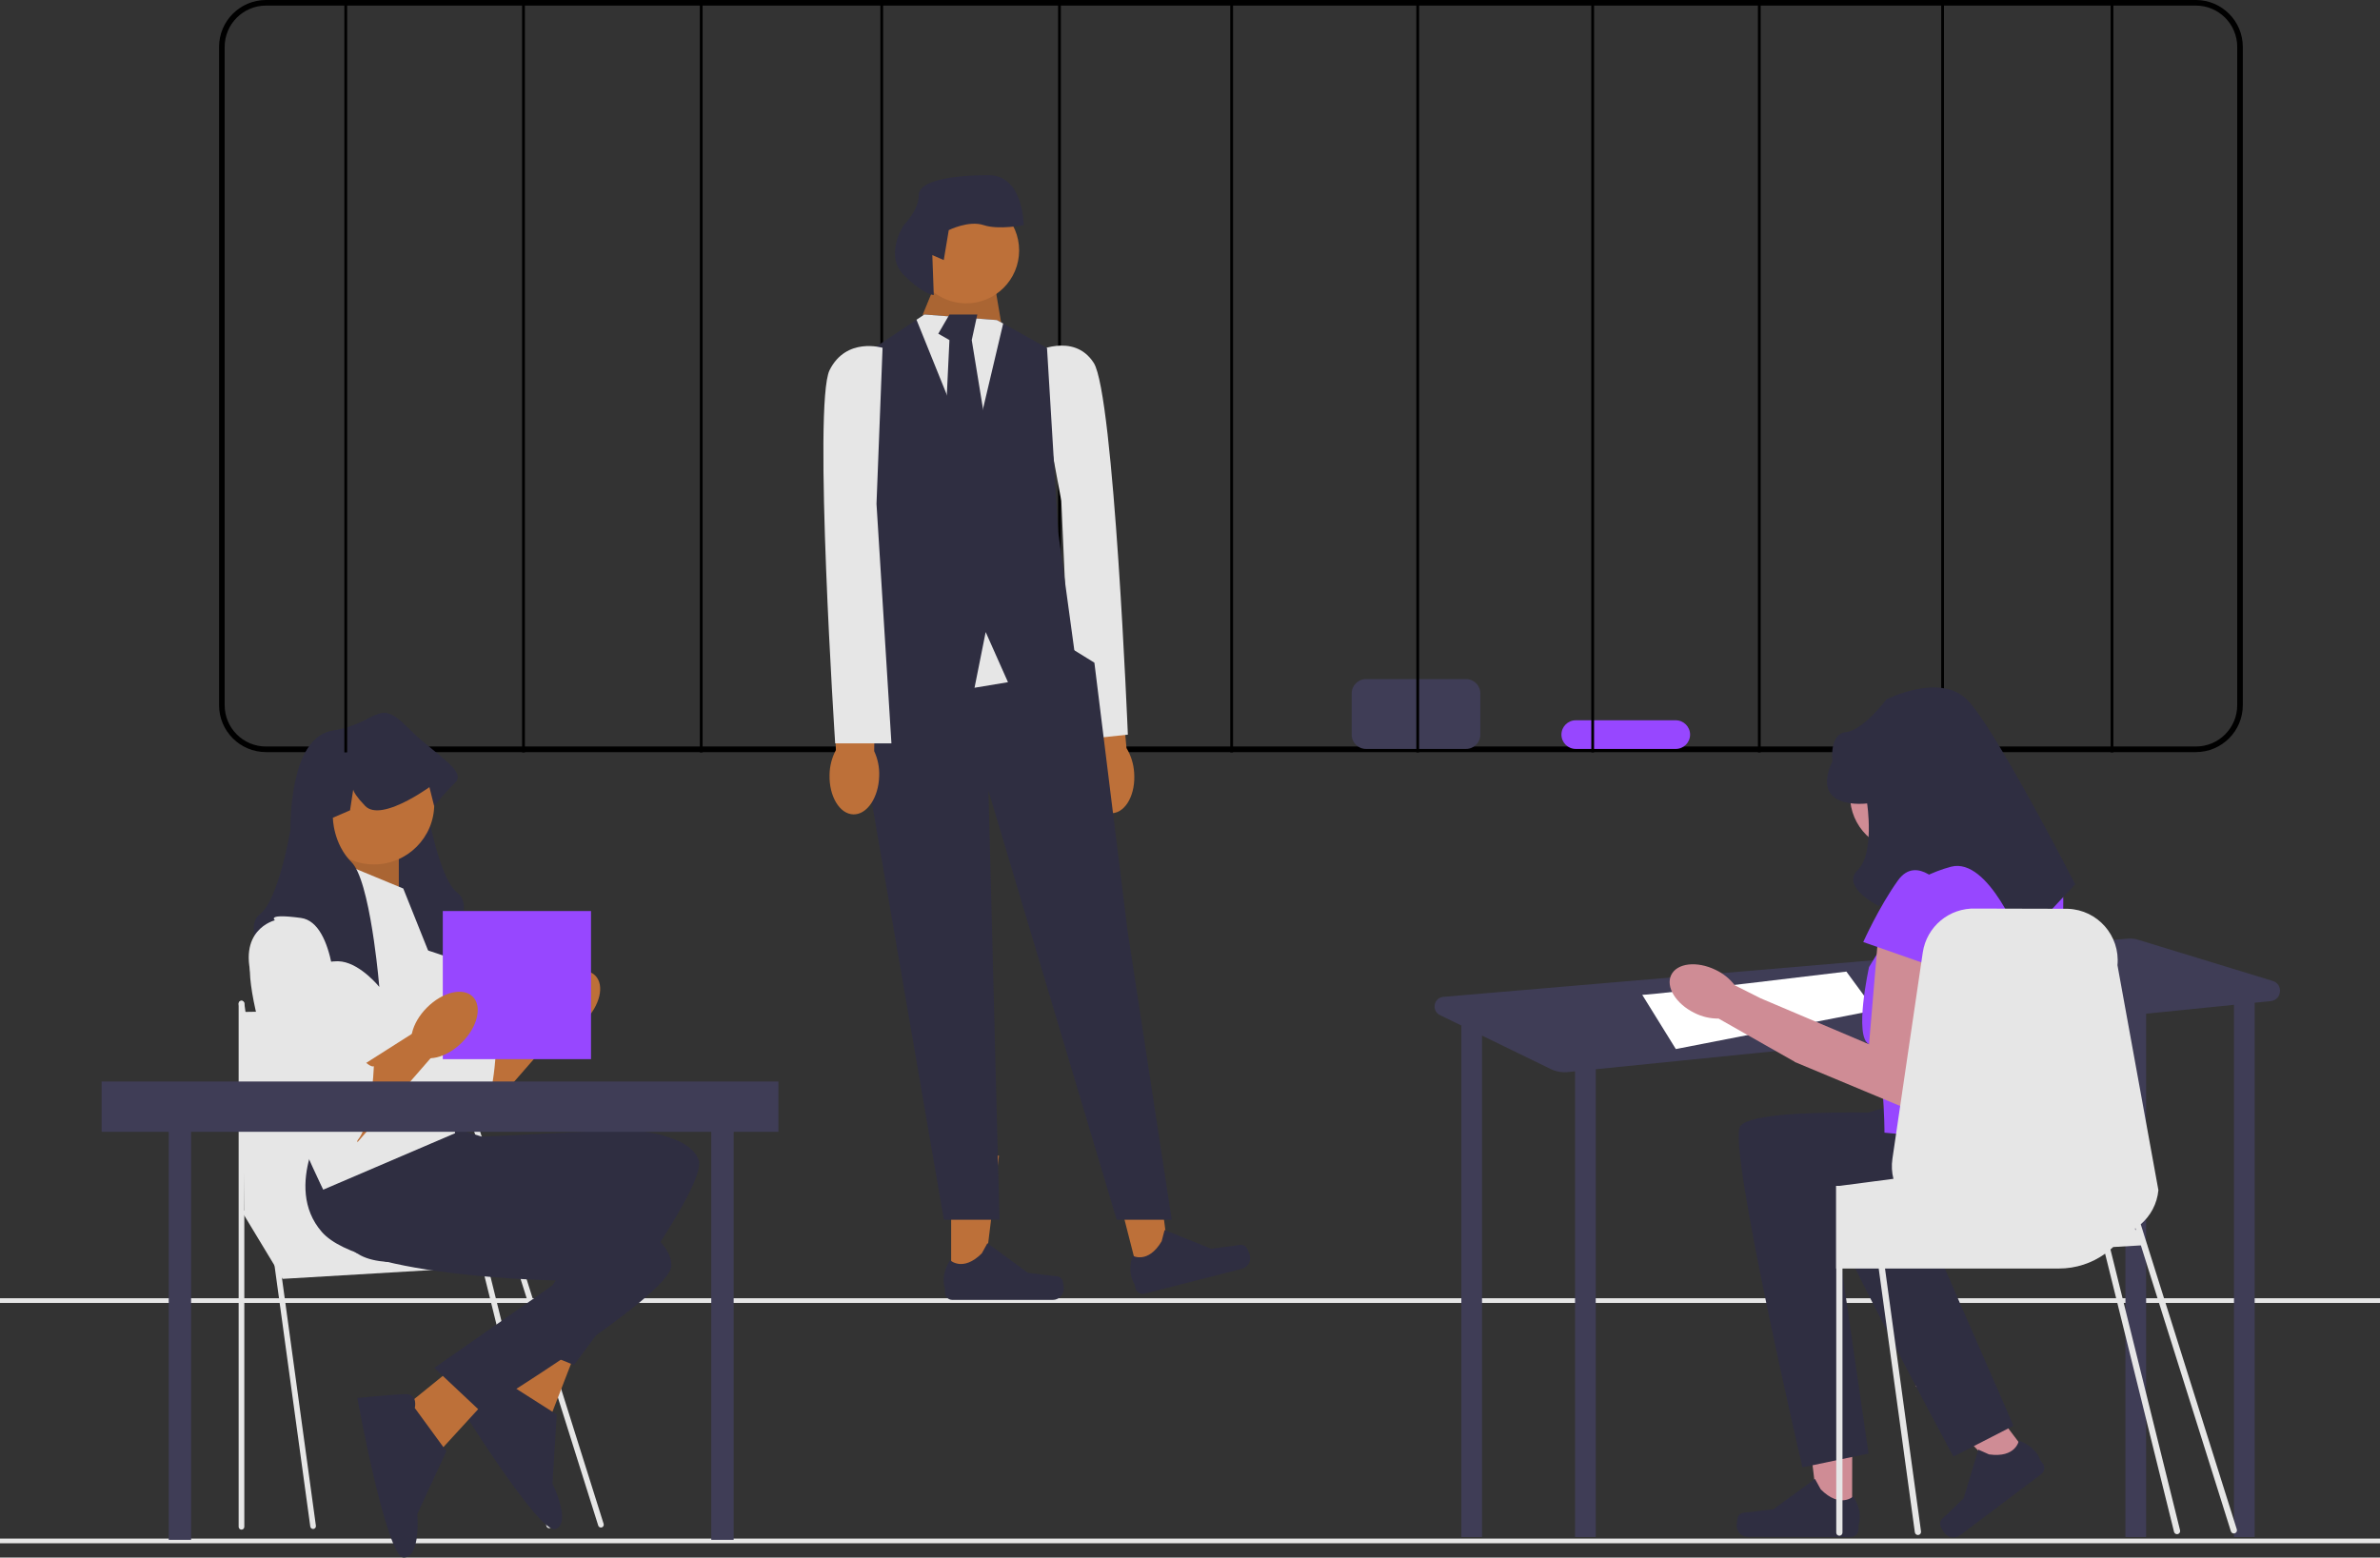 <svg width="857" height="561" viewBox="0 0 857 561" fill="none" xmlns="http://www.w3.org/2000/svg">
<rect x="0" y="0" width="857" height="561" fill="#333333" stroke="none"/>
<g clip-path="url(#clip0_14_282)">
<path d="M790.708 270.893H95.776C86.461 270.893 78.883 263.318 78.883 254.007V16.885C78.883 7.575 86.461 0 95.776 0H790.708C800.023 0 807.602 7.575 807.602 16.885V254.007C807.602 263.318 800.023 270.893 790.708 270.893ZM95.776 2.013C87.572 2.013 80.897 8.685 80.897 16.885V254.007C80.897 262.207 87.572 268.88 95.776 268.88H790.708C798.913 268.88 805.587 262.207 805.587 254.007V16.885C805.587 8.685 798.913 2.013 790.708 2.013H95.776Z" fill="black"/>
<path d="M857 554.166H0V555.86H857V554.166Z" fill="#E6E6E6"/>
<path d="M857 467.602H0V469.296H857V467.602Z" fill="#E6E6E6"/>
<path d="M172.768 377.231L194.468 363.438L203.29 368.757L172.768 403.813V377.231Z" fill="#BD7039"/>
<path d="M143.094 323.841C143.094 323.841 128.68 327.231 135.463 346.723C142.246 366.214 164.29 406.892 171.072 404.35C177.855 401.808 178.703 376.384 178.703 376.384C178.703 376.384 177.855 377.231 174.464 373.841C171.072 370.452 171.072 372 171.072 368.26C171.072 364.519 168.298 361.747 168.298 361.747L165.137 355.197C165.137 355.197 165.137 324.689 152.42 322.994C139.702 321.299 143.094 323.841 143.094 323.841Z" fill="#E6E6E6"/>
<path d="M210.433 367.845C216.062 362.219 217.806 354.841 214.33 351.366C210.853 347.891 203.472 349.635 197.843 355.261C192.214 360.887 190.47 368.265 193.946 371.74C197.423 375.215 204.804 373.472 210.433 367.845Z" fill="#BD7039"/>
<path d="M86.953 436.13L101.761 460.627L188.051 455.524L165.074 425.923L86.953 436.13Z" fill="#E6E6E6"/>
<path d="M112.737 550.706C112.234 550.706 111.797 550.335 111.727 549.824L85.942 361.591C85.865 361.032 86.256 360.517 86.815 360.441C87.373 360.36 87.888 360.755 87.965 361.314L113.75 549.547C113.827 550.105 113.436 550.62 112.877 550.696C112.83 550.703 112.783 550.706 112.737 550.706Z" fill="#E6E6E6"/>
<path d="M86.953 550.945C86.389 550.945 85.932 550.488 85.932 549.924V361.489C85.932 360.925 86.389 360.468 86.953 360.468C87.517 360.468 87.975 360.925 87.975 361.489V549.924C87.975 550.488 87.517 550.945 86.953 550.945Z" fill="#E6E6E6"/>
<path d="M216.388 550.196C215.954 550.196 215.551 549.917 215.414 549.481L154.399 355.635C154.229 355.097 154.528 354.524 155.066 354.354C155.604 354.186 156.178 354.484 156.347 355.022L217.362 548.868C217.532 549.406 217.233 549.979 216.695 550.149C216.593 550.181 216.49 550.196 216.388 550.196Z" fill="#E6E6E6"/>
<path d="M197.751 550.435C197.295 550.435 196.88 550.128 196.762 549.666L154.383 378.582C154.244 378.036 154.574 377.48 155.121 377.341C155.669 377.203 156.223 377.533 156.362 378.079L198.742 549.162C198.88 549.709 198.55 550.264 198.004 550.403C197.919 550.425 197.834 550.435 197.751 550.435Z" fill="#E6E6E6"/>
<path d="M86.953 364.491L157.67 363.404L170.69 437.661H87.975L86.953 364.491Z" fill="#E6E6E6"/>
<path d="M195.628 473.681L177.806 505.044L198.499 509.597L207.126 487.291L195.628 473.681Z" fill="#BD7039"/>
<path d="M184.207 499.123C184.207 499.123 183.514 494.008 179.443 495.631C175.372 497.254 163.622 503.286 163.622 503.286C163.622 503.286 194.269 553.061 200.085 550.742C205.901 548.424 198.939 534.354 198.939 534.354L200.475 509.483L184.207 499.123Z" fill="#2F2E41"/>
<path d="M116.81 412.825C116.81 412.825 110.452 442.062 129.952 452.231C149.452 462.401 216.008 437.401 216.008 437.401L185.486 483.114L206.682 491.638C206.682 491.638 255.009 428.079 251.617 417.909C248.226 407.74 225.334 406.892 225.334 406.892L173.616 409.435L160.05 405.197L116.81 412.825Z" fill="#2F2E41"/>
<path d="M169.262 487.6L141.244 510.331L158.861 522.099L175.017 504.459L169.262 487.6Z" fill="#BD7039"/>
<path d="M149.362 507.144C149.362 507.144 150.579 502.128 146.196 502.159C141.813 502.19 128.672 503.535 128.672 503.535C128.672 503.535 139.098 561.044 145.359 561C151.621 560.956 150.258 545.318 150.258 545.318L160.743 522.711L149.362 507.144Z" fill="#2F2E41"/>
<path d="M118.003 402.249C118.003 402.249 101.436 427.169 115.897 443.734C130.359 460.299 201.453 461.22 201.453 461.22L156.381 492.697L173.021 508.347C173.021 508.347 241.173 466.722 241.717 456.016C242.26 445.311 221.246 436.195 221.246 436.195L172.148 419.752L161.055 410.872L118.003 402.249Z" fill="#2F2E41"/>
<path d="M160.561 344.528C160.561 344.528 144.452 338.596 136.821 338.596C136.092 338.596 135.372 338.68 134.651 338.833C129.767 339.867 125.274 344.062 123.12 346.35C122.281 347.248 121.798 347.85 121.798 347.85C121.798 347.85 121.849 347.265 121.95 346.24C122.451 340.85 124.299 323.163 127.614 311.841C128.801 307.799 130.166 304.57 131.734 303.002C135.389 299.341 137.076 294.952 137.856 291.68C138.517 288.875 138.517 286.901 138.517 286.901L132.336 284.24L131.192 276.765C130.988 277.646 130.047 279.367 126.885 282.663C126.613 282.943 126.317 283.18 126.003 283.384C121.442 286.248 112.141 281.265 107.13 278.129C109.216 270.884 112.997 264.257 119.865 263.172C135.974 260.629 135.974 251.307 146.148 261.477C146.987 262.316 147.835 263.121 148.683 263.901C151.939 270.121 153.125 278.46 153.549 284.257C153.855 288.316 153.778 291.138 153.778 291.138C153.778 291.138 158.018 316.562 164.8 321.647C171.583 326.731 160.561 344.528 160.561 344.528Z" fill="#2F2E41"/>
<path d="M129.191 303.85L117.735 320.646L143.604 327.579V303.85H129.191Z" fill="#BD7039"/>
<path opacity="0.1" d="M129.191 303.85L117.735 320.646L143.604 327.579V303.85H129.191Z" fill="black"/>
<path d="M145.213 320.028L120.626 309.858C120.626 309.858 87.56 324.265 90.103 352.231C92.647 380.197 116.386 428.502 116.386 428.502L163.866 408.163L158.779 353.926L145.213 320.028Z" fill="#E6E6E6"/>
<path d="M134.671 311.349C146.651 311.349 156.363 301.641 156.363 289.666C156.363 277.692 146.651 267.984 134.671 267.984C122.691 267.984 112.979 277.692 112.979 289.666C112.979 301.641 122.691 311.349 134.671 311.349Z" fill="#BD7039"/>
<path d="M163.952 281.816C159.713 286.053 156.322 290.29 156.322 290.29L154.626 283.511C154.626 283.511 154.236 283.799 153.549 284.257C150.862 286.087 143.647 290.689 137.856 291.68C135.278 292.121 132.989 291.841 131.497 290.29C128.335 286.994 127.393 285.273 127.19 284.392L126.045 291.867L119.865 294.528C119.865 294.528 119.865 303.833 126.647 310.629C126.978 310.96 127.3 311.367 127.614 311.841C130.853 316.723 133.176 328.672 134.651 338.833C135.957 347.867 136.584 355.477 136.584 355.477C136.584 355.477 130.166 347.443 123.12 346.35C122.73 346.291 122.34 346.248 121.95 346.24C121.823 346.223 121.688 346.223 121.56 346.223C113.93 346.223 97.821 352.155 97.821 352.155C97.821 352.155 86.799 334.358 93.582 329.274C100.364 324.189 104.603 298.765 104.603 298.765C104.603 298.765 104.324 287.884 107.13 278.129C109.216 270.884 112.997 264.257 119.865 263.172C135.974 260.629 135.974 251.307 146.148 261.477C146.987 262.316 147.835 263.121 148.683 263.901C158.162 272.613 167.844 277.926 163.952 281.816Z" fill="#2F2E41"/>
<path d="M68.813 395.576H60.757V554.612H68.813V395.576Z" fill="#3F3D56"/>
<path d="M264.173 395.576H256.117V554.612H264.173V395.576Z" fill="#3F3D56"/>
<path d="M212.815 328.137H159.444V381.484H212.815V328.137Z" fill="#9747FF"/>
<path d="M128.68 384.858L150.38 371.065L159.203 376.384L128.68 411.44V384.858Z" fill="#BD7039"/>
<path d="M99.006 331.468C99.006 331.468 84.592 334.858 91.375 354.35C98.158 373.841 120.202 414.519 126.985 411.977C133.767 409.435 134.615 384.011 134.615 384.011C134.615 384.011 133.767 384.858 130.376 381.468C126.985 378.079 126.985 379.627 126.985 375.887C126.985 372.146 124.211 369.374 124.211 369.374L121.05 362.824C121.05 362.824 121.05 332.316 108.332 330.621C95.614 328.926 99.006 331.468 99.006 331.468Z" fill="#E6E6E6"/>
<path d="M166.345 375.472C171.974 369.846 173.719 362.468 170.242 358.993C166.766 355.518 159.384 357.262 153.755 362.888C148.127 368.514 146.382 375.892 149.859 379.367C153.335 382.843 160.717 381.099 166.345 375.472Z" fill="#BD7039"/>
<path d="M280.285 389.537H36.589V407.655H280.285V389.537Z" fill="#3F3D56"/>
<path d="M527.879 244.593H491.888C489.035 244.593 486.722 246.905 486.722 249.756V264.593C486.722 267.445 489.035 269.757 491.888 269.757H527.879C530.732 269.757 533.045 267.445 533.045 264.593V249.756C533.045 246.905 530.732 244.593 527.879 244.593Z" fill="#3F3D56"/>
<path d="M603.405 259.43H567.414C564.561 259.43 562.248 261.741 562.248 264.593V264.593C562.248 267.445 564.561 269.757 567.414 269.757H603.405C606.258 269.757 608.571 267.445 608.571 264.593V264.593C608.571 261.741 606.258 259.43 603.405 259.43Z" fill="#9747FF"/>
<line x1="124.5" y1="1" x2="124.5" y2="271" stroke="black"/>
<line x1="188.5" y1="1" x2="188.5" y2="271" stroke="black"/>
<line x1="252.5" y1="1" x2="252.5" y2="271" stroke="black"/>
<line x1="317.5" y1="1" x2="317.5" y2="271" stroke="black"/>
<line x1="381.5" y1="1" x2="381.5" y2="271" stroke="black"/>
<line x1="443.5" y1="1" x2="443.5" y2="271" stroke="black"/>
<line x1="510.5" y1="1" x2="510.5" y2="271" stroke="black"/>
<line x1="573.5" y1="1" x2="573.5" y2="271" stroke="black"/>
<line x1="633.5" y1="1" x2="633.5" y2="271" stroke="black"/>
<line x1="699.5" y1="1" x2="699.5" y2="271" stroke="black"/>
<line x1="760.5" y1="1" x2="760.5" y2="271" stroke="black"/>
<path d="M818.354 353.309L769.694 338.42C768.618 338.09 767.488 337.97 766.367 338.065L519.748 359.045C516.232 359.344 515.348 364.085 518.52 365.629L526.42 369.476H526.209V553.627H533.653V372.999L558.411 385.055C560.306 385.977 562.42 386.354 564.516 386.142L567.15 385.876V553.627H574.594V385.124L765.342 365.866V553.627H772.785V365.114L804.422 361.92V553.627H811.865V361.168L817.637 360.586C821.689 360.177 822.248 354.5 818.354 353.309Z" fill="#3F3D56"/>
<path d="M591.343 358.316C595.995 358.316 664.85 349.945 664.85 349.945L675.085 363.896L603.439 377.847L591.343 358.316Z" fill="white"/>
<path d="M666.912 546.475L654.95 546.454L649.338 500.322L666.994 500.354L666.912 546.475Z" fill="#CF8C95"/>
<path d="M625.927 546.134C625.553 546.76 625.353 548.783 625.352 549.513C625.348 551.754 627.163 553.574 629.405 553.578L666.452 553.642C667.982 553.644 669.224 552.407 669.227 550.878L669.23 549.336C669.23 549.336 671.07 544.706 667.307 538.988C667.307 538.988 662.61 543.452 655.614 536.436L653.554 532.69L638.578 543.599L630.285 544.605C628.471 544.825 626.863 544.565 625.927 546.134Z" fill="#2F2E41"/>
<path d="M731.117 525.023L721.679 532.139L689.727 499.137L703.657 488.635L731.117 525.023Z" fill="#CF8C95"/>
<path d="M698.62 549.191C698.7 549.908 699.75 551.621 700.184 552.196C701.519 553.965 704.034 554.317 705.804 552.983L735.032 530.944C736.238 530.034 736.479 528.318 735.568 527.112L734.65 525.896C734.65 525.896 733.337 521.15 726.96 518.889C726.96 518.889 725.923 525.206 716.224 523.849L712.366 522.126L707.075 539.652L701.142 545.389C699.844 546.644 698.421 547.397 698.62 549.191Z" fill="#2F2E41"/>
<path d="M706.116 286.606C706.116 297.633 697.173 306.572 686.141 306.572C675.11 306.572 666.167 297.633 666.167 286.606C666.167 275.579 675.11 266.641 686.141 266.641C697.173 266.641 706.116 275.579 706.116 286.606Z" fill="#CF8C95"/>
<path d="M704.234 401.723C704.234 401.723 630.69 397.562 626.527 405.884C622.364 414.206 649.032 528.516 649.032 528.516L672.824 523.531L661.218 443.332C661.218 443.332 722.588 459.578 730.914 440.16C739.24 420.742 736.843 413.512 736.843 413.512L704.234 401.723Z" fill="#2F2E41"/>
<path d="M723.077 387.754C723.077 387.754 651.051 403.187 649.239 412.313C647.427 421.439 703.398 524.626 703.398 524.626L725.023 513.528L692.605 439.255C692.605 439.255 756.089 438.695 758.979 417.767C761.869 396.84 757.644 390.501 757.644 390.501L723.077 387.754Z" fill="#2F2E41"/>
<path d="M731.292 309.488H696.689L673.012 348.323C673.012 348.323 667.462 373.42 673.012 376.129C678.563 378.837 678.563 407.964 678.563 407.964L736.843 413.512C736.843 413.512 745.169 326.132 742.393 317.81C739.618 309.488 731.292 309.488 731.292 309.488Z" fill="#9747FF"/>
<path d="M676.482 335.147L673.012 376.129L633.993 359.576L624.681 354.895C622.857 352.517 620.49 350.611 617.778 349.336C611.033 346.05 603.873 346.864 601.782 351.153C599.691 355.441 603.461 361.58 610.204 364.864C612.881 366.213 615.842 366.902 618.84 366.873L646.088 382.342L646.12 382.281L646.241 382.497L688.97 400.336L698.802 346.536L676.482 335.147Z" fill="#CF8C95"/>
<path d="M672.319 289.376C672.319 289.376 651.504 292.15 659.83 274.119C659.83 274.119 658.561 264.345 664.746 263.684C670.931 263.023 679.257 251.928 679.257 251.928C679.257 251.928 698.345 242.219 708.227 251.928C718.11 261.636 747.25 318.503 747.25 318.503L727.823 339.308C727.823 339.308 716.144 308.619 702.557 312.174C688.97 315.729 676.481 326.328 676.481 326.328C676.481 326.328 662.693 319.431 668.893 313.419C675.094 307.407 672.319 289.376 672.319 289.376Z" fill="#2F2E41"/>
<path d="M700.071 319.89C700.071 319.89 690.358 307.407 683.42 317.116C676.481 326.825 670.931 339.308 670.931 339.308L698.683 349.017L700.071 319.89Z" fill="#9747FF"/>
<path d="M805.443 550.866L773.199 448.429L773.204 448.429H773.279L773.148 448.261L773.145 448.258L770.849 440.961L770.85 440.96C774.349 437.947 776.731 433.641 777.205 428.683L762.466 347.657C763.481 337.017 755.32 327.717 744.629 327.335L711.374 327.252C701.92 326.917 693.732 333.743 692.355 343.1L691.62 348.066L681.431 417.346C681.059 419.839 681.208 422.294 681.794 424.591L674.462 425.549L672.238 425.847L663.445 426.991L663.417 427L662.319 427.14H661.128V456.901H661.203V552.027C661.203 552.641 661.705 553.143 662.319 553.143C662.943 553.143 663.445 552.641 663.445 552.027V456.901H676.49L689.508 551.916C689.592 552.474 690.066 552.883 690.624 552.883C690.671 552.883 690.727 552.883 690.773 552.874C691.387 552.79 691.815 552.223 691.732 551.609L678.761 456.901H741.354C747.569 456.901 753.328 454.93 758.017 451.554L782.835 551.741C782.964 552.248 783.42 552.585 783.92 552.585C784.011 552.585 784.104 552.574 784.197 552.551C784.797 552.398 785.16 551.788 785.007 551.189L759.95 450.033C760.283 449.755 760.616 449.459 760.931 449.154L770.894 448.568L803.305 551.539C803.455 552.017 803.897 552.323 804.374 552.323C804.485 552.323 804.598 552.306 804.71 552.271C805.301 552.085 805.629 551.456 805.443 550.866ZM768.719 442.551C768.803 442.504 768.877 442.448 768.952 442.402L769.192 443.162L768.719 442.551Z" fill="#E6E6E6"/>
<path d="M390.559 279.613C391.174 287.343 395.664 293.292 400.585 292.9C405.507 292.508 408.997 285.924 408.38 278.191C408.176 275.098 407.234 272.1 405.633 269.446L402.612 236.725L387.281 238.47L391.887 270.541C390.726 273.416 390.27 276.527 390.559 279.613Z" fill="#BD7039"/>
<path d="M372.244 126.96C372.244 126.96 386.576 119.377 393.843 130.709C401.11 142.041 406.125 264.602 406.125 264.602L385.983 266.751L382.165 180.386L372.244 126.96Z" fill="#E6E6E6"/>
<path d="M342.498 461.208L354.167 461.207L359.718 416.219L342.496 416.22L342.498 461.208Z" fill="#BD7039"/>
<path d="M382.476 460.943C382.84 461.555 383.031 463.529 383.031 464.24C383.031 466.426 381.258 468.199 379.071 468.199H342.935C341.443 468.199 340.233 466.99 340.233 465.498V463.994C340.233 463.994 338.445 459.475 342.126 453.904C342.126 453.904 346.7 458.266 353.535 451.434L355.551 447.784L370.141 458.45L378.228 459.445C379.997 459.662 381.566 459.411 382.476 460.943Z" fill="#2F2E41"/>
<path d="M410.023 459.277L421.328 456.389L415.567 411.428L398.881 415.69L410.023 459.277Z" fill="#BD7039"/>
<path d="M448.692 449.13C449.195 449.633 449.87 451.498 450.046 452.187C450.587 454.305 449.308 456.461 447.189 457.002L412.177 465.942C410.731 466.311 409.26 465.439 408.89 463.994L408.518 462.537C408.518 462.537 405.667 458.6 407.853 452.292C407.853 452.292 413.365 455.387 418.296 447.077L419.345 443.042L436.123 449.766L444.205 448.729C445.973 448.503 447.43 447.871 448.692 449.13Z" fill="#2F2E41"/>
<path d="M332.845 117.289L332.291 113.276L338.867 97.223L356.934 95.217L360.835 118.198L332.845 117.289Z" fill="#BD7039"/>
<path opacity="0.1" d="M332.845 117.289L332.291 113.276L338.867 97.223L356.934 95.217L360.835 118.198L332.845 117.289Z" fill="black"/>
<path d="M311.766 230.66L303.736 252.732L309.759 264.771L339.871 439.342H359.89L355.93 284.837L402.102 439.342H421.916L405.983 335.001L394.072 238.686L386.848 234.225L351.916 214.607L311.766 230.66Z" fill="#2F2E41"/>
<path d="M362.957 245.709L350.912 247.716L334.852 209.591H370.986L362.957 245.709Z" fill="#E6E6E6"/>
<path d="M387.046 235.676L362.957 245.709L354.927 227.65L350.912 247.716L308.755 234.151L314.777 209.591L308.755 129.328L330.014 115.162L332.845 113.276L358.942 115.282L361.23 116.527L377.009 125.315L381.024 191.532L387.046 235.676Z" fill="#2F2E41"/>
<path d="M361.23 116.527L349.908 164.443L330.014 115.162L332.845 113.276L358.942 115.282L361.23 116.527Z" fill="#E6E6E6"/>
<path d="M341.878 113.276L337.863 120.187L341.878 122.491L339.871 164.568L347.901 175.479L355.93 159.352L349.908 122.491L351.915 113.276H341.878Z" fill="#2F2E41"/>
<path d="M347.901 109.263C358.433 109.263 366.972 100.728 366.972 90.2C366.972 79.673 358.433 71.138 347.901 71.138C337.368 71.138 328.83 79.673 328.83 90.2C328.83 100.728 337.368 109.263 347.901 109.263Z" fill="#BD7039"/>
<path d="M335.713 91.873L339.833 93.67L341.632 82.885C341.632 82.885 348.825 79.29 354.22 81.087C359.615 82.885 368.607 81.087 368.607 81.087C368.607 81.087 368.607 63.112 356.019 63.112C343.43 63.112 330.842 64.909 330.842 70.302C330.842 75.695 325.447 81.087 325.447 81.087C325.447 81.087 318.253 91.873 325.447 99.063C332.64 106.253 336.237 106.253 336.237 106.253L335.713 91.873Z" fill="#2F2E41"/>
<path d="M298.708 279.049C298.499 286.801 302.331 293.193 307.267 293.325C312.202 293.457 316.372 287.281 316.58 279.526C316.705 276.429 316.087 273.348 314.777 270.539L315.248 237.683L299.818 237.79L300.992 270.169C299.532 272.905 298.749 275.949 298.708 279.049Z" fill="#BD7039"/>
<path d="M317.798 125.278C317.798 125.278 304.75 121.264 298.727 133.304C292.705 145.343 300.735 267.744 300.735 267.744H320.991L315.615 181.461L317.798 125.278Z" fill="#E6E6E6"/>
</g>
<defs>
<clipPath id="clip0_14_282">
<rect width="857" height="561" fill="white"/>
</clipPath>
</defs>
</svg>
